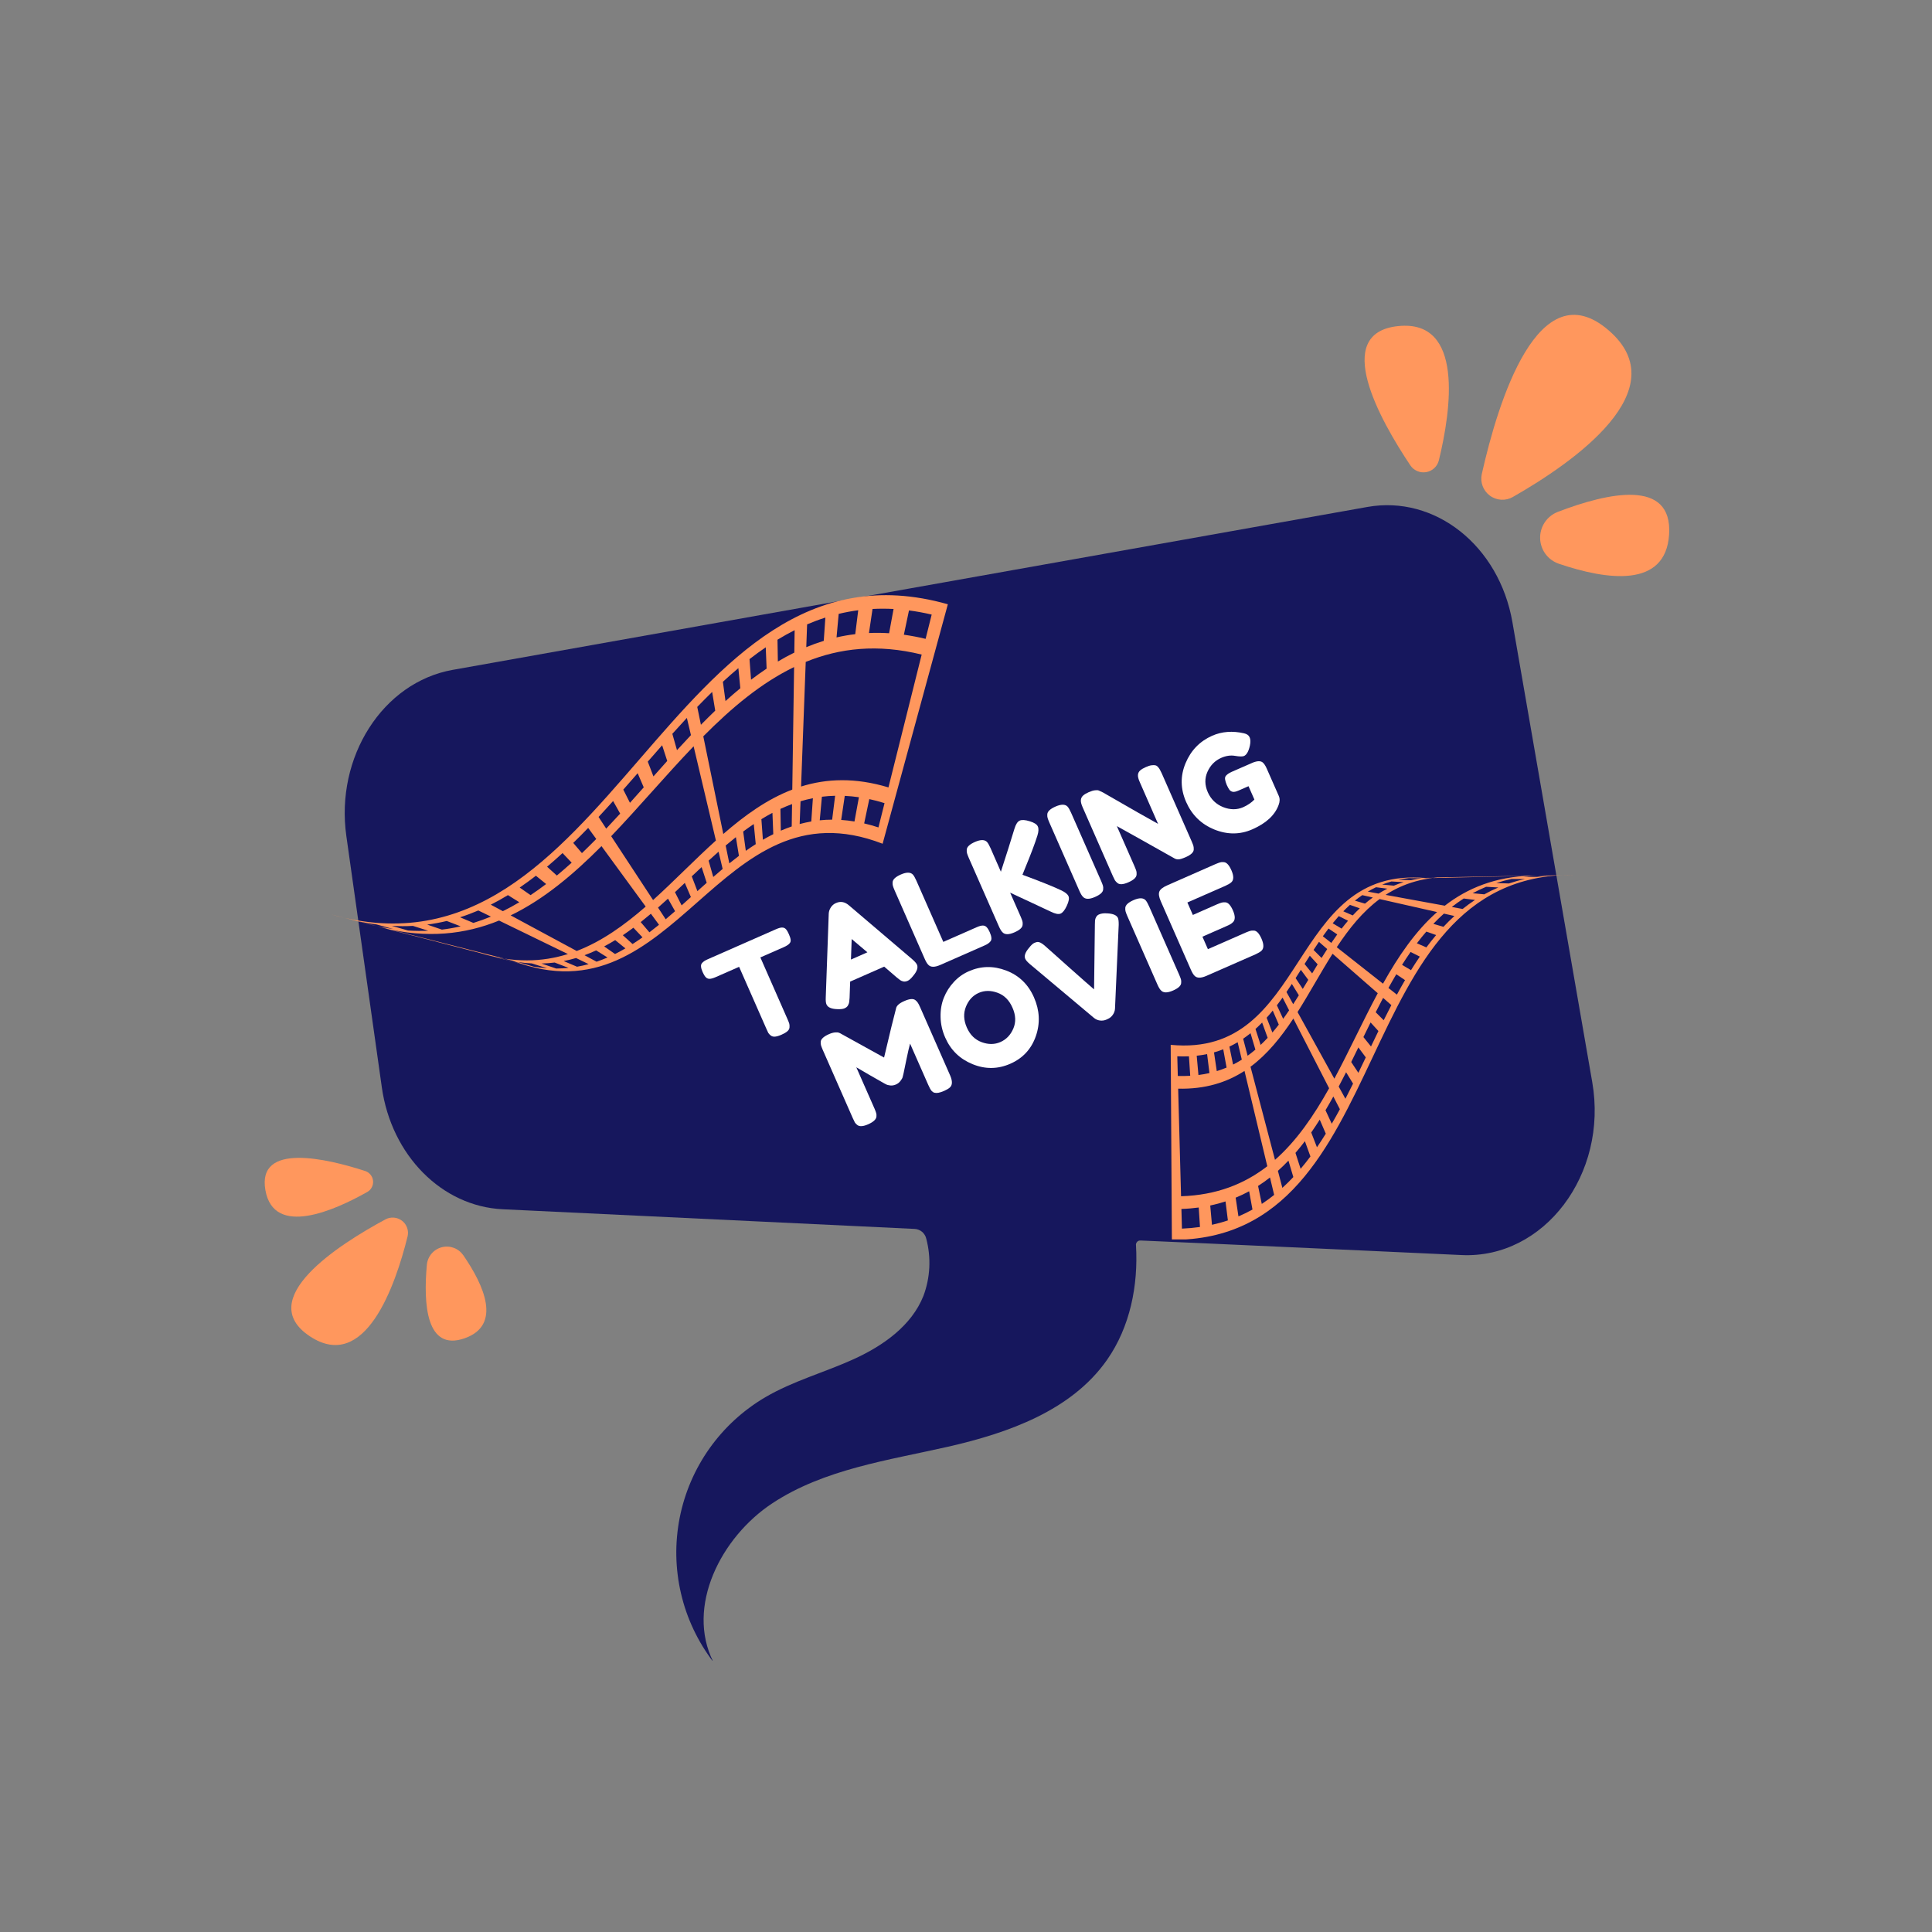 <svg xmlns="http://www.w3.org/2000/svg" xmlns:xlink="http://www.w3.org/1999/xlink" width="500" zoomAndPan="magnify" viewBox="0 0 375 375" height="500" preserveAspectRatio="xMidYMid meet" version="1.0"><rect x="0" y="0" width="375" height="375" fill="#808080" stroke="none"/><defs><g/><clipPath id="2fdb9c47a9"><path d="M 66 98 L 310 98 L 310 322.316 L 66 322.316 Z M 66 98 " clip-rule="nonzero"/></clipPath><clipPath id="9dc848187a"><path d="M 227.227 169 L 305.227 169 L 305.227 240.57 L 227.227 240.57 Z M 227.227 169 " clip-rule="nonzero"/></clipPath><clipPath id="b24ceb1793"><path d="M 64 115 L 184 115 L 184 189 L 64 189 Z M 64 115 " clip-rule="nonzero"/></clipPath><clipPath id="87b4a129fa"><path d="M 159.363 206.648 L 63.281 179.852 L 88.266 90.27 L 184.348 117.07 Z M 159.363 206.648 " clip-rule="nonzero"/></clipPath><clipPath id="8af44ffdf4"><path d="M 159.363 206.648 L 63.281 179.852 L 88.266 90.27 L 184.348 117.07 Z M 159.363 206.648 " clip-rule="nonzero"/></clipPath></defs><g clip-path="url(#2fdb9c47a9)"><path fill="#16175d" d="M 309.055 210.047 L 293.559 120.758 C 290.984 105.926 278.547 96.055 265.395 98.402 L 87.859 130.023 C 74.301 132.441 65.051 146.93 67.227 162.281 L 74.113 211.055 C 75.977 224.262 85.773 234.152 97.559 234.715 L 177.527 238.531 C 177.793 238.543 178.047 238.598 178.293 238.695 C 178.539 238.789 178.766 238.922 178.969 239.09 C 179.172 239.262 179.344 239.457 179.48 239.684 C 179.621 239.906 179.719 240.148 179.781 240.406 C 180.27 242.246 180.465 244.113 180.375 246.016 C 180.281 247.914 179.902 249.758 179.234 251.539 C 176.934 257.328 171.406 261.211 165.734 263.797 C 160.066 266.383 153.957 268.031 148.582 271.18 C 147.516 271.801 146.484 272.48 145.492 273.215 C 144.496 273.945 143.543 274.73 142.633 275.562 C 141.719 276.398 140.855 277.277 140.035 278.203 C 139.219 279.129 138.453 280.094 137.734 281.102 C 137.02 282.105 136.359 283.148 135.754 284.227 C 135.148 285.301 134.602 286.406 134.113 287.543 C 133.625 288.676 133.199 289.836 132.832 291.016 C 132.469 292.195 132.164 293.391 131.926 294.602 C 131.688 295.812 131.516 297.035 131.406 298.266 C 131.297 299.496 131.25 300.73 131.273 301.965 C 131.293 303.199 131.383 304.43 131.535 305.656 C 131.684 306.883 131.902 308.094 132.184 309.297 C 132.465 310.5 132.805 311.688 133.211 312.852 C 133.617 314.02 134.086 315.16 134.613 316.277 C 135.141 317.395 135.727 318.48 136.367 319.535 C 137.012 320.59 137.707 321.609 138.457 322.59 C 133.074 311.859 139.918 298.359 149.945 291.762 C 159.973 285.164 172.301 283.465 184.02 280.805 C 195.734 278.141 208.008 273.773 214.883 263.938 C 219.344 257.559 220.953 249.512 220.496 241.73 C 220.465 241.5 220.52 241.293 220.66 241.109 C 220.801 240.926 220.984 240.816 221.215 240.785 C 221.289 240.777 221.367 240.777 221.445 240.785 C 229.566 241.113 283.68 243.605 283.68 243.605 C 299.719 244.371 312.156 227.914 309.055 210.047 Z M 309.055 210.047 " fill-opacity="1" fill-rule="nonzero"/></g><path fill="#ff975d" d="M 293.641 96.465 C 293.297 96.66 292.93 96.805 292.543 96.895 C 292.16 96.984 291.77 97.02 291.371 96.996 C 290.977 96.973 290.594 96.895 290.219 96.758 C 289.848 96.621 289.5 96.438 289.184 96.203 C 288.863 95.969 288.586 95.691 288.344 95.375 C 288.105 95.059 287.918 94.715 287.777 94.344 C 287.641 93.973 287.555 93.59 287.527 93.195 C 287.5 92.801 287.527 92.41 287.613 92.02 C 290.773 77.949 298.613 52.387 312.215 64.098 C 325.637 75.625 305.5 89.699 293.641 96.465 Z M 279.289 89.328 C 279.145 89.922 278.852 90.426 278.41 90.848 C 277.965 91.266 277.441 91.527 276.84 91.637 C 276.238 91.742 275.66 91.68 275.098 91.438 C 274.535 91.199 274.082 90.828 273.742 90.32 C 267.84 81.496 258.379 64.605 271.406 63.293 C 284.195 61.984 281.668 79.566 279.289 89.328 Z M 302.57 109.422 C 302.051 109.242 301.566 108.992 301.125 108.668 C 300.68 108.344 300.297 107.961 299.969 107.516 C 299.645 107.074 299.395 106.59 299.219 106.07 C 299.043 105.547 298.949 105.012 298.938 104.465 C 298.926 103.914 298.996 103.375 299.152 102.848 C 299.305 102.32 299.535 101.828 299.844 101.371 C 300.152 100.914 300.52 100.516 300.949 100.172 C 301.379 99.828 301.852 99.559 302.363 99.359 C 312.145 95.605 324.652 92.859 323.973 103.723 C 323.312 114.285 311.793 112.555 302.57 109.422 Z M 79.113 239.984 C 79.246 239.418 79.215 238.859 79.02 238.309 C 78.824 237.758 78.496 237.305 78.031 236.949 C 77.57 236.594 77.047 236.391 76.465 236.34 C 75.883 236.293 75.336 236.406 74.82 236.68 C 65.594 241.645 49.277 252.184 60.152 259.379 C 70.867 266.461 76.723 249.613 79.113 239.984 Z M 71.281 231.363 C 71.668 231.148 71.965 230.844 72.168 230.449 C 72.371 230.055 72.453 229.637 72.41 229.195 C 72.367 228.754 72.207 228.363 71.926 228.016 C 71.648 227.672 71.301 227.43 70.879 227.293 C 63.547 224.91 49.859 221.633 51.512 231 C 53.137 240.219 64.926 234.957 71.281 231.363 Z M 89.941 243.664 C 89.715 243.336 89.445 243.043 89.129 242.797 C 88.812 242.547 88.469 242.352 88.094 242.211 C 87.715 242.07 87.328 241.988 86.93 241.969 C 86.527 241.949 86.133 241.988 85.746 242.09 C 85.355 242.191 84.992 242.348 84.652 242.562 C 84.312 242.777 84.016 243.035 83.754 243.344 C 83.496 243.648 83.289 243.988 83.137 244.359 C 82.98 244.73 82.887 245.113 82.852 245.516 C 82.16 253.098 82.715 262.383 90.188 259.758 C 97.441 257.211 93.953 249.496 89.941 243.664 Z M 89.941 243.664 " fill-opacity="1" fill-rule="nonzero"/><g clip-path="url(#9dc848187a)"><path fill="#ff975d" d="M 280.008 170.281 C 279.176 170.258 278.379 170.27 277.602 170.316 C 276.715 170.32 275.824 170.324 274.938 170.328 C 275.668 170.297 276.422 170.297 277.199 170.332 C 278.137 170.316 279.07 170.301 280.008 170.281 Z M 297.172 169.969 C 290.258 170.184 284.867 172.363 280.434 175.797 C 276.605 175.098 272.777 174.395 268.945 173.695 C 272.398 171.457 276.555 170.133 281.824 170.25 C 286.938 170.156 292.055 170.062 297.172 169.969 Z M 301.793 169.883 C 300.582 169.934 299.414 170.043 298.289 170.203 C 297.402 170.211 296.512 170.215 295.625 170.219 C 296.703 170.07 297.824 169.977 298.988 169.934 C 299.922 169.918 300.855 169.902 301.793 169.883 Z M 295.965 170.625 C 294.898 170.859 293.867 171.148 292.875 171.48 C 292.059 171.453 291.242 171.426 290.426 171.398 C 291.379 171.086 292.367 170.82 293.395 170.605 C 294.25 170.613 295.109 170.617 295.965 170.625 Z M 290.824 172.258 C 289.883 172.656 288.977 173.105 288.102 173.59 C 287.348 173.52 286.594 173.445 285.84 173.375 C 286.68 172.918 287.555 172.5 288.461 172.125 C 289.25 172.168 290.035 172.215 290.824 172.258 Z M 286.297 174.68 C 285.465 175.227 284.668 175.809 283.895 176.43 C 283.191 176.301 282.496 176.172 281.793 176.043 C 282.539 175.461 283.309 174.91 284.105 174.398 C 284.836 174.492 285.566 174.59 286.297 174.68 Z M 266.461 174.207 C 265.938 174.582 265.434 174.98 264.945 175.395 C 264.293 175.203 263.641 175.008 262.984 174.816 C 263.449 174.441 263.926 174.082 264.418 173.746 C 265.098 173.902 265.781 174.055 266.461 174.207 Z M 278.938 177.031 C 274.727 180.742 271.41 185.613 268.438 190.93 C 265.445 188.574 262.457 186.215 259.465 183.855 C 261.852 180.238 264.484 176.949 267.781 174.508 C 271.5 175.348 275.219 176.191 278.938 177.031 Z M 282.301 177.793 C 281.566 178.461 280.855 179.164 280.172 179.898 C 279.52 179.703 278.867 179.512 278.211 179.316 C 278.871 178.625 279.555 177.961 280.262 177.332 C 280.938 177.484 281.621 177.637 282.301 177.793 Z M 278.754 181.492 C 278.102 182.266 277.473 183.066 276.855 183.891 C 276.246 183.625 275.629 183.359 275.016 183.09 C 275.609 182.312 276.215 181.555 276.848 180.824 C 277.484 181.047 278.117 181.27 278.754 181.492 Z M 275.586 185.676 C 275 186.531 274.43 187.414 273.871 188.312 C 273.293 187.969 272.715 187.621 272.137 187.273 C 272.676 186.422 273.227 185.59 273.793 184.777 C 274.391 185.078 274.988 185.375 275.586 185.676 Z M 272.715 190.242 C 272.18 191.164 271.652 192.105 271.137 193.059 C 270.59 192.629 270.043 192.195 269.496 191.766 C 269.996 190.863 270.504 189.973 271.02 189.102 C 271.586 189.48 272.152 189.863 272.715 190.242 Z M 257.613 184.215 C 257.242 184.785 256.875 185.359 256.516 185.941 C 255.996 185.422 255.48 184.902 254.961 184.383 C 255.305 183.855 255.656 183.332 256.008 182.812 C 256.543 183.281 257.078 183.75 257.613 184.215 Z M 267.422 192.785 C 264.52 198.195 261.895 203.965 258.996 209.371 C 256.613 205.062 254.234 200.75 251.855 196.441 C 254.188 192.754 256.316 188.805 258.648 185.121 C 261.574 187.676 264.496 190.23 267.422 192.785 Z M 270.062 195.094 C 269.559 196.062 269.066 197.043 268.574 198.027 C 268.059 197.512 267.543 196.992 267.023 196.473 C 267.496 195.539 267.973 194.609 268.461 193.691 C 268.992 194.16 269.527 194.625 270.062 195.094 Z M 267.551 200.125 C 267.066 201.121 266.586 202.121 266.109 203.121 C 265.617 202.512 265.129 201.902 264.637 201.293 C 265.098 200.348 265.562 199.402 266.031 198.457 C 266.535 199.016 267.043 199.57 267.551 200.125 Z M 265.098 205.238 C 264.617 206.242 264.141 207.238 263.66 208.234 C 263.195 207.535 262.73 206.836 262.27 206.137 C 262.734 205.195 263.199 204.246 263.66 203.301 C 264.141 203.945 264.617 204.59 265.098 205.238 Z M 262.629 210.332 C 262.145 211.316 261.648 212.297 261.145 213.266 C 260.711 212.48 260.277 211.691 259.84 210.902 C 260.324 209.984 260.805 209.059 261.277 208.121 C 261.727 208.859 262.18 209.594 262.629 210.332 Z M 250.215 196.102 C 249.836 196.66 249.453 197.215 249.059 197.75 C 248.656 196.879 248.25 196.004 247.844 195.129 C 248.219 194.637 248.586 194.141 248.949 193.633 C 249.371 194.453 249.793 195.281 250.215 196.102 Z M 257.98 211.23 C 255.008 216.543 251.691 221.418 247.477 225.125 C 245.891 219.102 244.309 213.078 242.723 207.055 C 246.016 204.613 248.652 201.32 251.039 197.703 C 253.352 202.211 255.668 206.719 257.98 211.23 Z M 260.07 215.301 C 259.555 216.254 259.031 217.195 258.492 218.117 C 258.086 217.242 257.684 216.367 257.277 215.496 C 257.797 214.621 258.301 213.73 258.801 212.828 C 259.223 213.652 259.645 214.477 260.07 215.301 Z M 257.336 220.047 C 256.777 220.945 256.207 221.828 255.621 222.684 C 255.25 221.73 254.875 220.773 254.508 219.816 C 255.074 219.004 255.621 218.172 256.16 217.32 C 256.551 218.23 256.945 219.137 257.336 220.047 Z M 254.352 224.469 C 253.738 225.293 253.105 226.094 252.449 226.867 C 252.117 225.836 251.785 224.805 251.449 223.773 C 252.082 223.043 252.691 222.285 253.281 221.504 C 253.637 222.492 253.992 223.48 254.352 224.469 Z M 251.035 228.465 C 250.352 229.195 249.641 229.898 248.906 230.566 C 248.617 229.465 248.328 228.363 248.039 227.262 C 248.746 226.633 249.43 225.969 250.086 225.277 C 250.402 226.34 250.719 227.402 251.035 228.465 Z M 241.035 205.676 C 240.488 206.02 239.922 206.34 239.34 206.633 C 239.102 205.469 238.863 204.309 238.625 203.148 C 239.176 202.887 239.707 202.602 240.227 202.293 C 240.492 203.422 240.766 204.547 241.035 205.676 Z M 245.98 226.363 C 241.551 229.793 236.16 231.977 229.242 232.191 C 229.055 225.23 228.867 218.273 228.68 211.312 C 233.949 211.426 238.105 210.102 241.555 207.863 C 243.031 214.031 244.508 220.195 245.98 226.363 Z M 247.312 231.93 C 246.543 232.551 245.738 233.137 244.91 233.68 C 244.672 232.52 244.434 231.355 244.191 230.195 C 244.992 229.684 245.762 229.133 246.504 228.551 C 246.773 229.676 247.043 230.805 247.312 231.93 Z M 243.105 234.77 C 242.23 235.258 241.324 235.703 240.383 236.102 C 240.199 234.891 240.02 233.68 239.84 232.469 C 240.742 232.098 241.617 231.68 242.457 231.223 C 242.676 232.406 242.891 233.586 243.105 234.77 Z M 238.332 236.879 C 237.34 237.215 236.312 237.5 235.242 237.734 C 235.129 236.488 235.016 235.238 234.906 233.992 C 235.93 233.773 236.918 233.508 237.871 233.195 C 238.027 234.422 238.18 235.652 238.332 236.879 Z M 232.918 238.156 C 231.793 238.316 230.625 238.426 229.414 238.477 C 229.379 237.203 229.348 235.934 229.312 234.66 C 230.473 234.621 231.594 234.523 232.672 234.375 C 232.754 235.637 232.836 236.895 232.918 238.156 Z M 228.512 205.027 C 229.289 205.062 230.043 205.062 230.773 205.031 C 230.855 206.289 230.938 207.551 231.02 208.809 C 230.242 208.855 229.445 208.867 228.613 208.844 C 228.582 207.57 228.547 206.297 228.512 205.027 Z M 232.281 204.918 C 232.977 204.84 233.645 204.734 234.297 204.598 C 234.449 205.828 234.602 207.055 234.754 208.281 C 234.066 208.438 233.355 208.566 232.617 208.66 C 232.504 207.414 232.391 206.164 232.281 204.918 Z M 235.637 204.27 C 236.254 204.098 236.852 203.895 237.43 203.668 C 237.645 204.852 237.859 206.031 238.078 207.215 C 237.465 207.473 236.832 207.703 236.176 207.902 C 235.996 206.691 235.816 205.48 235.637 204.27 Z M 241.293 201.613 C 241.785 201.277 242.262 200.922 242.727 200.547 C 243.043 201.605 243.359 202.668 243.672 203.73 C 243.184 204.145 242.68 204.543 242.16 204.918 C 241.871 203.816 241.582 202.715 241.293 201.613 Z M 243.688 199.723 C 244.129 199.324 244.562 198.906 244.98 198.477 C 245.34 199.465 245.695 200.453 246.051 201.441 C 245.609 201.918 245.156 202.379 244.688 202.82 C 244.352 201.789 244.02 200.758 243.688 199.723 Z M 245.855 197.543 C 246.258 197.09 246.656 196.625 247.039 196.152 C 247.434 197.062 247.824 197.969 248.215 198.879 C 247.809 199.402 247.395 199.914 246.969 200.41 C 246.598 199.457 246.227 198.5 245.855 197.543 Z M 249.703 192.547 C 250.059 192.027 250.406 191.504 250.75 190.977 C 251.203 191.711 251.656 192.449 252.105 193.184 C 251.746 193.766 251.379 194.34 251.008 194.91 C 250.574 194.121 250.137 193.336 249.703 192.547 Z M 251.477 189.852 C 251.82 189.32 252.16 188.781 252.496 188.246 C 252.977 188.895 253.457 189.539 253.934 190.188 C 253.582 190.777 253.223 191.363 252.867 191.949 C 252.402 191.25 251.941 190.551 251.477 189.852 Z M 253.215 187.109 C 253.555 186.574 253.895 186.039 254.234 185.504 C 254.738 186.062 255.246 186.617 255.754 187.176 C 255.395 187.762 255.039 188.348 254.688 188.938 C 254.195 188.328 253.703 187.723 253.215 187.109 Z M 256.762 181.73 C 257.125 181.223 257.492 180.719 257.863 180.23 C 258.43 180.609 258.996 180.992 259.559 181.371 C 259.168 181.914 258.781 182.461 258.406 183.02 C 257.855 182.59 257.309 182.16 256.762 181.73 Z M 258.672 179.207 C 259.059 178.73 259.453 178.27 259.855 177.816 C 260.457 178.117 261.055 178.414 261.652 178.715 C 261.227 179.211 260.809 179.723 260.406 180.246 C 259.828 179.898 259.25 179.555 258.672 179.207 Z M 260.73 176.883 C 261.152 176.453 261.582 176.035 262.023 175.633 C 262.66 175.859 263.297 176.082 263.934 176.305 C 263.465 176.746 263.012 177.207 262.57 177.684 C 261.957 177.418 261.344 177.148 260.73 176.883 Z M 265.488 173.062 C 266.004 172.758 266.535 172.473 267.086 172.211 C 267.816 172.305 268.551 172.398 269.281 172.492 C 268.699 172.785 268.133 173.105 267.59 173.449 C 266.887 173.32 266.188 173.191 265.488 173.062 Z M 268.281 171.691 C 268.859 171.465 269.457 171.266 270.074 171.09 C 270.867 171.133 271.652 171.18 272.441 171.223 C 271.789 171.422 271.156 171.652 270.547 171.91 C 269.789 171.836 269.035 171.766 268.281 171.691 Z M 271.418 170.762 C 272.066 170.625 272.738 170.52 273.43 170.441 C 274.289 170.449 275.145 170.457 276.004 170.465 C 275.266 170.559 274.555 170.684 273.867 170.844 C 273.047 170.816 272.234 170.789 271.418 170.762 Z M 227.23 202.801 C 227.309 215.418 227.387 228.035 227.461 240.652 C 271.832 240.852 261.004 169.613 305.371 169.812 C 295.863 170.027 286.359 170.242 276.852 170.453 C 249.965 167.84 254.121 205.414 227.23 202.801 " fill-opacity="1" fill-rule="nonzero"/></g><g clip-path="url(#b24ceb1793)"><g clip-path="url(#87b4a129fa)"><g clip-path="url(#8af44ffdf4)"><path fill="#ff975d" d="M 95.504 185.586 C 96.512 185.898 97.5 186.16 98.465 186.367 C 99.555 186.664 100.645 186.965 101.734 187.262 C 100.832 187.051 99.906 186.793 98.965 186.48 C 97.809 186.184 96.656 185.883 95.504 185.586 Z M 74.359 180.105 C 82.906 182.203 90.262 181.371 96.867 178.68 C 101.32 180.848 105.777 183.016 110.23 185.18 C 105.234 186.746 99.688 186.949 93.27 185.004 C 86.965 183.371 80.664 181.738 74.359 180.105 Z M 68.664 178.629 C 70.164 178.98 71.633 179.242 73.07 179.43 C 74.16 179.73 75.25 180.027 76.34 180.324 C 74.965 180.137 73.562 179.867 72.121 179.523 C 70.969 179.223 69.816 178.926 68.664 178.629 Z M 76.059 179.707 C 77.453 179.785 78.812 179.789 80.141 179.715 C 81.133 180.027 82.125 180.344 83.117 180.652 C 81.84 180.711 80.535 180.699 79.207 180.613 C 78.156 180.312 77.109 180.012 76.059 179.707 Z M 82.918 179.465 C 84.211 179.297 85.473 179.059 86.715 178.762 C 87.609 179.109 88.512 179.453 89.414 179.801 C 88.227 180.074 87.012 180.289 85.773 180.438 C 84.824 180.113 83.871 179.789 82.918 179.465 Z M 89.297 178.043 C 90.504 177.66 91.684 177.215 92.84 176.723 C 93.66 177.117 94.469 177.516 95.285 177.91 C 94.176 178.371 93.043 178.781 91.887 179.137 C 91.027 178.773 90.16 178.406 89.297 178.043 Z M 113.453 185.406 C 114.219 185.125 114.973 184.809 115.715 184.469 C 116.449 184.93 117.184 185.391 117.918 185.848 C 117.227 186.148 116.516 186.422 115.797 186.668 C 115.016 186.246 114.234 185.824 113.453 185.406 Z M 99.121 177.676 C 105.555 174.57 111.285 169.73 116.75 164.234 C 119.609 168.145 122.469 172.055 125.328 175.969 C 121.168 179.586 116.812 182.723 111.938 184.586 C 107.668 182.285 103.395 179.98 99.121 177.676 Z M 95.262 175.598 C 96.391 175.027 97.5 174.41 98.59 173.742 C 99.324 174.203 100.059 174.664 100.797 175.125 C 99.75 175.75 98.688 176.328 97.605 176.859 C 96.824 176.438 96.043 176.016 95.262 175.598 Z M 100.871 172.273 C 101.938 171.551 102.984 170.781 104.02 169.98 C 104.68 170.516 105.34 171.055 106.004 171.59 C 105.012 172.344 104.004 173.062 102.984 173.746 C 102.277 173.254 101.578 172.766 100.871 172.273 Z M 106.188 168.23 C 107.199 167.379 108.199 166.492 109.191 165.582 C 109.781 166.203 110.371 166.824 110.961 167.445 C 110.012 168.305 109.051 169.137 108.082 169.941 C 107.449 169.371 106.816 168.801 106.188 168.23 Z M 111.266 163.609 C 112.242 162.664 113.207 161.691 114.164 160.699 C 114.688 161.414 115.211 162.129 115.734 162.844 C 114.812 163.777 113.887 164.695 112.953 165.59 C 112.391 164.93 111.832 164.27 111.266 163.609 Z M 127.723 176.164 C 128.367 175.59 129.016 175.012 129.656 174.426 C 130.117 175.238 130.57 176.051 131.031 176.863 C 130.426 177.395 129.82 177.918 129.211 178.43 C 128.711 177.672 128.219 176.918 127.723 176.164 Z M 118.629 162.305 C 124.035 156.664 129.223 150.488 134.629 144.852 C 136.07 150.949 137.512 157.047 138.957 163.145 C 134.836 166.863 130.879 170.977 126.762 174.699 C 124.051 170.566 121.34 166.434 118.629 162.305 Z M 116.18 158.57 C 117.129 157.555 118.066 156.523 119.004 155.48 C 119.461 156.293 119.918 157.105 120.375 157.922 C 119.477 158.906 118.574 159.879 117.664 160.836 C 117.172 160.082 116.676 159.328 116.18 158.57 Z M 120.98 153.262 C 121.914 152.207 122.84 151.148 123.77 150.082 C 124.16 150.996 124.559 151.91 124.949 152.824 C 124.059 153.828 123.168 154.828 122.273 155.824 C 121.84 154.969 121.41 154.117 120.98 153.262 Z M 125.734 147.832 C 126.664 146.77 127.59 145.707 128.52 144.652 C 128.852 145.668 129.18 146.684 129.508 147.699 C 128.613 148.695 127.723 149.695 126.832 150.699 C 126.465 149.742 126.102 148.789 125.734 147.832 Z M 130.5 142.434 C 131.434 141.391 132.375 140.359 133.32 139.344 C 133.586 140.457 133.852 141.57 134.113 142.688 C 133.207 143.648 132.301 144.621 131.402 145.605 C 131.102 144.547 130.797 143.492 130.5 142.434 Z M 140.852 164.117 C 141.508 163.562 142.168 163.02 142.836 162.492 C 143.031 163.703 143.227 164.914 143.426 166.121 C 142.797 166.598 142.18 167.082 141.562 167.582 C 141.324 166.43 141.086 165.273 140.852 164.117 Z M 136.508 142.922 C 141.969 137.422 147.699 132.582 154.133 129.477 C 154.016 137.402 153.898 145.332 153.781 153.258 C 148.91 155.121 144.555 158.258 140.391 161.875 C 139.098 155.559 137.801 149.242 136.508 142.922 Z M 135.336 137.215 C 136.293 136.227 137.258 135.25 138.23 134.305 C 138.43 135.516 138.629 136.723 138.824 137.934 C 137.891 138.828 136.965 139.746 136.047 140.68 C 135.812 139.527 135.574 138.371 135.336 137.215 Z M 140.312 132.336 C 141.301 131.422 142.301 130.539 143.316 129.688 C 143.445 130.984 143.574 132.285 143.699 133.586 C 142.73 134.383 141.77 135.219 140.82 136.078 C 140.648 134.828 140.48 133.582 140.312 132.336 Z M 145.48 127.934 C 146.516 127.133 147.562 126.367 148.633 125.641 C 148.688 127.02 148.742 128.402 148.797 129.781 C 147.777 130.461 146.77 131.18 145.777 131.934 C 145.68 130.602 145.582 129.266 145.48 127.934 Z M 150.91 124.168 C 152 123.504 153.109 122.887 154.238 122.32 C 154.219 123.77 154.195 125.215 154.176 126.668 C 153.094 127.199 152.027 127.777 150.984 128.402 C 150.961 126.988 150.938 125.578 150.91 124.168 Z M 155.383 155.523 C 156.168 155.289 156.969 155.09 157.781 154.93 C 157.68 156.438 157.574 157.941 157.469 159.445 C 156.707 159.578 155.957 159.746 155.215 159.945 C 155.273 158.469 155.328 156.996 155.383 155.523 Z M 156.391 128.477 C 162.992 125.785 170.348 124.949 178.898 127.051 C 176.75 135.648 174.602 144.242 172.449 152.836 C 166.031 150.898 160.484 151.102 155.488 152.664 C 155.789 144.598 156.09 136.535 156.391 128.477 Z M 156.66 121.191 C 157.816 120.699 159 120.254 160.203 119.871 C 160.098 121.375 159.992 122.883 159.891 124.387 C 158.738 124.742 157.605 125.152 156.496 125.613 C 156.551 124.141 156.605 122.664 156.66 121.191 Z M 162.789 119.152 C 164.027 118.855 165.293 118.617 166.582 118.449 C 166.391 119.996 166.199 121.543 166.004 123.09 C 164.77 123.234 163.559 123.449 162.371 123.723 C 162.508 122.199 162.648 120.676 162.789 119.152 Z M 169.359 118.199 C 170.691 118.129 172.051 118.129 173.441 118.203 C 173.152 119.773 172.863 121.344 172.574 122.91 C 171.242 122.824 169.941 122.812 168.664 122.871 C 168.895 121.312 169.129 119.754 169.359 118.199 Z M 176.434 118.484 C 177.867 118.668 179.336 118.938 180.84 119.289 C 180.445 120.859 180.051 122.43 179.66 124 C 178.223 123.652 176.812 123.391 175.441 123.199 C 175.773 121.629 176.102 120.059 176.434 118.484 Z M 170.508 160.602 C 169.566 160.293 168.641 160.035 167.734 159.824 C 168.066 158.25 168.398 156.68 168.73 155.105 C 169.695 155.316 170.68 155.574 171.688 155.887 C 171.293 157.461 170.902 159.031 170.508 160.602 Z M 165.852 159.449 C 164.973 159.301 164.117 159.203 163.273 159.148 C 163.508 157.59 163.738 156.035 163.969 154.477 C 164.867 154.52 165.781 154.605 166.715 154.742 C 166.43 156.309 166.141 157.879 165.852 159.449 Z M 161.52 159.094 C 160.699 159.094 159.898 159.137 159.113 159.219 C 159.25 157.695 159.391 156.172 159.531 154.645 C 160.371 154.543 161.223 154.477 162.098 154.457 C 161.902 156 161.711 157.547 161.52 159.094 Z M 153.672 160.414 C 152.957 160.66 152.25 160.934 151.555 161.234 C 151.527 159.824 151.504 158.414 151.48 157.008 C 152.223 156.664 152.977 156.352 153.738 156.07 C 153.719 157.52 153.695 158.969 153.672 160.414 Z M 150.094 161.914 C 149.414 162.25 148.742 162.613 148.078 163 C 147.98 161.664 147.883 160.332 147.785 159 C 148.488 158.566 149.203 158.156 149.93 157.773 C 149.984 159.152 150.039 160.535 150.094 161.914 Z M 146.691 163.848 C 146.039 164.262 145.395 164.695 144.762 165.145 C 144.59 163.898 144.422 162.648 144.25 161.402 C 144.93 160.898 145.613 160.414 146.305 159.949 C 146.434 161.246 146.562 162.547 146.691 163.848 Z M 140.266 168.656 C 139.652 169.168 139.047 169.691 138.445 170.223 C 138.141 169.164 137.836 168.105 137.539 167.051 C 138.18 166.461 138.824 165.883 139.473 165.312 C 139.734 166.426 140 167.539 140.266 168.656 Z M 137.172 171.348 C 136.566 171.887 135.969 172.43 135.367 172.969 C 135.004 172.012 134.637 171.055 134.27 170.098 C 134.906 169.5 135.543 168.898 136.184 168.305 C 136.512 169.32 136.84 170.332 137.172 171.348 Z M 134.102 174.117 C 133.504 174.656 132.902 175.199 132.305 175.734 C 131.875 174.883 131.441 174.023 131.012 173.172 C 131.648 172.574 132.289 171.973 132.922 171.371 C 133.316 172.289 133.711 173.203 134.102 174.117 Z M 127.914 179.5 C 127.297 180 126.676 180.488 126.051 180.961 C 125.484 180.301 124.926 179.641 124.363 178.98 C 125.027 178.453 125.688 177.91 126.34 177.355 C 126.867 178.07 127.387 178.785 127.914 179.5 Z M 124.711 181.938 C 124.074 182.391 123.434 182.824 122.781 183.238 C 122.152 182.664 121.52 182.098 120.891 181.527 C 121.582 181.062 122.266 180.574 122.941 180.07 C 123.527 180.695 124.121 181.316 124.711 181.938 Z M 121.391 184.082 C 120.73 184.469 120.059 184.832 119.379 185.172 C 118.676 184.68 117.969 184.191 117.27 183.699 C 117.992 183.316 118.703 182.906 119.41 182.477 C 120.07 183.012 120.734 183.547 121.391 184.082 Z M 114.254 187.141 C 113.516 187.34 112.766 187.508 112.004 187.641 C 111.137 187.273 110.273 186.91 109.41 186.543 C 110.227 186.383 111.023 186.184 111.812 185.949 C 112.625 186.348 113.438 186.742 114.254 187.141 Z M 110.359 187.867 C 109.574 187.945 108.773 187.988 107.957 187.992 C 107 187.668 106.051 187.344 105.102 187.02 C 105.973 186.996 106.824 186.93 107.66 186.828 C 108.562 187.172 109.461 187.52 110.359 187.867 Z M 106.199 187.938 C 105.359 187.879 104.5 187.781 103.621 187.637 C 102.574 187.336 101.523 187.035 100.477 186.73 C 101.414 186.867 102.328 186.957 103.227 186.996 C 104.219 187.309 105.207 187.625 106.199 187.938 Z M 171.316 163.77 C 175.535 148.273 179.754 132.781 183.977 117.289 C 129.656 101.875 118.574 192.902 64.254 177.488 C 75.98 180.477 87.703 183.465 99.434 186.453 C 131.5 198.848 139.25 151.371 171.316 163.77 " fill-opacity="1" fill-rule="nonzero"/></g></g></g><g fill="#ffffff" fill-opacity="1"><g transform="translate(142.977, 204.662)"><g><path d="M -5.609 -18.469 L 7.672 -24.312 C 8.191 -24.539 8.598 -24.645 8.891 -24.625 C 9.18 -24.613 9.422 -24.492 9.609 -24.266 C 9.797 -24.047 9.977 -23.727 10.156 -23.312 C 10.344 -22.895 10.453 -22.547 10.484 -22.266 C 10.516 -21.992 10.457 -21.77 10.312 -21.594 C 10.094 -21.32 9.711 -21.066 9.172 -20.828 L 4.609 -18.828 L 9.891 -6.812 C 10.055 -6.438 10.164 -6.156 10.219 -5.969 C 10.27 -5.789 10.285 -5.555 10.266 -5.266 C 10.254 -4.984 10.117 -4.727 9.859 -4.5 C 9.598 -4.27 9.219 -4.047 8.719 -3.828 C 8.227 -3.609 7.812 -3.484 7.469 -3.453 C 7.133 -3.422 6.852 -3.492 6.625 -3.672 C 6.406 -3.848 6.242 -4.02 6.141 -4.188 C 6.047 -4.363 5.922 -4.633 5.766 -5 L 0.484 -17 L -4.109 -14.984 C -4.617 -14.766 -5.02 -14.66 -5.312 -14.672 C -5.602 -14.691 -5.844 -14.812 -6.031 -15.031 C -6.227 -15.25 -6.414 -15.566 -6.594 -15.984 C -6.781 -16.398 -6.883 -16.75 -6.906 -17.031 C -6.938 -17.312 -6.875 -17.539 -6.719 -17.719 C -6.508 -17.988 -6.141 -18.238 -5.609 -18.469 Z M -5.609 -18.469 "/></g></g></g><g fill="#ffffff" fill-opacity="1"><g transform="translate(160.811, 196.827)"><g><path d="M 3.922 -21.141 L 16.234 -10.656 C 16.734 -10.219 17.047 -9.863 17.172 -9.594 C 17.422 -9.02 17.18 -8.301 16.453 -7.438 C 16.047 -6.914 15.688 -6.586 15.375 -6.453 C 15.062 -6.316 14.773 -6.273 14.516 -6.328 C 14.254 -6.391 14.039 -6.484 13.875 -6.609 C 13.719 -6.734 13.488 -6.914 13.188 -7.156 L 10.812 -9.203 L 4.203 -6.297 L 4.094 -3.156 C 4.062 -2.77 4.035 -2.488 4.016 -2.312 C 3.992 -2.133 3.914 -1.922 3.781 -1.672 C 3.645 -1.43 3.422 -1.242 3.109 -1.109 C 2.805 -0.973 2.328 -0.922 1.672 -0.953 C 0.547 -0.992 -0.141 -1.301 -0.391 -1.875 C -0.516 -2.145 -0.562 -2.613 -0.531 -3.281 L 0.047 -19.484 C 0.066 -19.91 0.203 -20.316 0.453 -20.703 C 0.711 -21.098 1.047 -21.379 1.453 -21.547 C 2.305 -21.93 3.129 -21.797 3.922 -21.141 Z M 4.5 -14.562 L 4.359 -10.578 L 7.547 -11.984 Z M 4.5 -14.562 "/></g></g></g><g fill="#ffffff" fill-opacity="1"><g transform="translate(179.457, 188.634)"><g><path d="M 3.641 -5.812 L 10.141 -8.672 C 10.66 -8.898 11.066 -9.004 11.359 -8.984 C 11.648 -8.973 11.891 -8.859 12.078 -8.641 C 12.273 -8.43 12.469 -8.113 12.656 -7.688 C 12.844 -7.258 12.945 -6.898 12.969 -6.609 C 13 -6.328 12.941 -6.098 12.797 -5.922 C 12.566 -5.617 12.188 -5.352 11.656 -5.125 L 3.062 -1.344 C 1.945 -0.852 1.16 -0.867 0.703 -1.391 C 0.492 -1.598 0.266 -1.984 0.016 -2.547 L -5.828 -15.844 C -5.984 -16.207 -6.086 -16.484 -6.141 -16.672 C -6.203 -16.867 -6.223 -17.113 -6.203 -17.406 C -6.16 -17.945 -5.629 -18.441 -4.609 -18.891 C -3.492 -19.379 -2.707 -19.367 -2.25 -18.859 C -2.051 -18.629 -1.828 -18.234 -1.578 -17.672 Z M 3.641 -5.812 "/></g></g></g><g fill="#ffffff" fill-opacity="1"><g transform="translate(193.848, 182.311)"><g><path d="M 4.609 -12.516 C 8.066 -11.242 10.562 -10.242 12.094 -9.516 C 12.883 -9.148 13.367 -8.766 13.547 -8.359 C 13.723 -7.961 13.613 -7.344 13.219 -6.5 C 12.832 -5.664 12.43 -5.16 12.016 -4.984 C 11.609 -4.805 10.973 -4.93 10.109 -5.359 L 2.219 -9.047 L 4.266 -4.391 C 4.43 -4.004 4.539 -3.719 4.594 -3.531 C 4.656 -3.344 4.672 -3.098 4.641 -2.797 C 4.609 -2.273 4.082 -1.789 3.062 -1.344 C 1.945 -0.852 1.16 -0.867 0.703 -1.391 C 0.492 -1.598 0.266 -1.984 0.016 -2.547 L -5.828 -15.844 C -5.984 -16.207 -6.086 -16.484 -6.141 -16.672 C -6.203 -16.867 -6.223 -17.113 -6.203 -17.406 C -6.16 -17.945 -5.629 -18.441 -4.609 -18.891 C -3.492 -19.379 -2.707 -19.367 -2.25 -18.859 C -2.051 -18.629 -1.828 -18.234 -1.578 -17.672 L 0.422 -13.109 C 1.523 -16.492 2.398 -19.266 3.047 -21.422 C 3.316 -22.316 3.66 -22.852 4.078 -23.031 C 4.492 -23.219 5.141 -23.176 6.016 -22.906 C 6.891 -22.645 7.414 -22.305 7.594 -21.891 C 7.781 -21.484 7.754 -20.898 7.516 -20.141 C 7.055 -18.66 6.266 -16.562 5.141 -13.844 Z M 4.609 -12.516 "/></g></g></g><g fill="#ffffff" fill-opacity="1"><g transform="translate(209.483, 175.442)"><g><path d="M -5.828 -15.844 C -5.984 -16.207 -6.086 -16.484 -6.141 -16.672 C -6.203 -16.867 -6.223 -17.113 -6.203 -17.406 C -6.16 -17.945 -5.629 -18.441 -4.609 -18.891 C -3.492 -19.379 -2.707 -19.367 -2.25 -18.859 C -2.051 -18.629 -1.828 -18.234 -1.578 -17.672 L 4.266 -4.391 C 4.43 -4.004 4.539 -3.719 4.594 -3.531 C 4.656 -3.344 4.672 -3.098 4.641 -2.797 C 4.609 -2.273 4.082 -1.789 3.062 -1.344 C 1.945 -0.852 1.16 -0.867 0.703 -1.391 C 0.492 -1.598 0.266 -1.984 0.016 -2.547 Z M -5.828 -15.844 "/></g></g></g><g fill="#ffffff" fill-opacity="1"><g transform="translate(215.985, 172.585)"><g><path d="M 4.891 -22.188 C 4.922 -22.531 5.066 -22.816 5.328 -23.047 C 5.586 -23.273 5.945 -23.488 6.406 -23.688 C 6.863 -23.895 7.25 -24.016 7.562 -24.047 C 7.875 -24.086 8.117 -24.082 8.297 -24.031 C 8.484 -23.988 8.656 -23.867 8.812 -23.672 C 9.02 -23.453 9.25 -23.062 9.5 -22.5 L 15.328 -9.25 C 15.492 -8.863 15.602 -8.578 15.656 -8.391 C 15.707 -8.203 15.727 -7.961 15.719 -7.672 C 15.688 -7.141 15.16 -6.648 14.141 -6.203 C 13.504 -5.93 13.047 -5.789 12.766 -5.781 C 12.484 -5.77 12.223 -5.832 11.984 -5.969 C 6.297 -9.176 2.566 -11.266 0.797 -12.234 L 4.25 -4.375 C 4.414 -3.988 4.523 -3.703 4.578 -3.516 C 4.629 -3.328 4.645 -3.086 4.625 -2.797 C 4.582 -2.266 4.051 -1.773 3.031 -1.328 C 2.051 -0.898 1.352 -0.848 0.938 -1.172 C 0.707 -1.359 0.535 -1.539 0.422 -1.719 C 0.316 -1.906 0.18 -2.18 0.016 -2.547 L -5.844 -15.891 C -6.113 -16.492 -6.227 -16.969 -6.188 -17.312 C -6.156 -17.656 -6.008 -17.941 -5.75 -18.172 C -5.5 -18.398 -5.133 -18.617 -4.656 -18.828 C -4.176 -19.035 -3.773 -19.156 -3.453 -19.188 C -3.141 -19.227 -2.898 -19.219 -2.734 -19.156 C -2.66 -19.133 -2.391 -19.008 -1.922 -18.781 C 3.453 -15.676 7.023 -13.641 8.797 -12.672 L 5.25 -20.766 C 4.977 -21.367 4.859 -21.844 4.891 -22.188 Z M 4.891 -22.188 "/></g></g></g><g fill="#ffffff" fill-opacity="1"><g transform="translate(233.556, 164.865)"><g><path d="M 5.438 -15.016 L 9.656 -16.859 C 10.52 -17.191 11.145 -17.195 11.531 -16.875 C 11.82 -16.633 12.094 -16.219 12.344 -15.625 L 14.656 -10.375 C 14.883 -9.863 14.875 -9.281 14.625 -8.625 C 13.906 -6.645 12.203 -5.066 9.516 -3.891 C 7.141 -2.848 4.68 -2.836 2.141 -3.859 C -0.391 -4.891 -2.211 -6.672 -3.328 -9.203 C -4.441 -11.742 -4.477 -14.254 -3.438 -16.734 C -2.406 -19.211 -0.68 -20.988 1.734 -22.062 C 3.617 -22.883 5.676 -23.039 7.906 -22.531 C 8.469 -22.406 8.832 -22.145 9 -21.75 C 9.176 -21.352 9.191 -20.816 9.047 -20.141 C 8.797 -19.023 8.414 -18.352 7.906 -18.125 C 7.602 -18 7.02 -18.008 6.156 -18.156 C 5.301 -18.301 4.41 -18.172 3.484 -17.766 C 2.273 -17.234 1.383 -16.332 0.812 -15.062 C 0.25 -13.801 0.27 -12.477 0.875 -11.094 C 1.488 -9.719 2.484 -8.754 3.859 -8.203 C 5.242 -7.66 6.539 -7.656 7.75 -8.188 C 8.625 -8.582 9.348 -9.078 9.922 -9.672 L 8.781 -12.266 L 6.891 -11.438 C 6.398 -11.219 6.02 -11.129 5.75 -11.172 C 5.488 -11.211 5.27 -11.336 5.094 -11.547 C 4.926 -11.766 4.75 -12.082 4.562 -12.5 C 4.383 -12.926 4.273 -13.285 4.234 -13.578 C 4.191 -13.867 4.242 -14.102 4.391 -14.281 C 4.617 -14.551 4.969 -14.797 5.438 -15.016 Z M 5.438 -15.016 "/></g></g></g><g fill="#ffffff" fill-opacity="1"><g transform="translate(165.504, 219.581)"><g><path d="M 12.172 -25.453 C 12.398 -25.273 12.566 -25.094 12.672 -24.906 C 12.785 -24.727 12.926 -24.453 13.094 -24.078 L 18.922 -10.828 C 19.398 -9.723 19.375 -8.941 18.844 -8.484 C 18.594 -8.266 18.234 -8.051 17.766 -7.844 C 17.305 -7.645 16.926 -7.52 16.625 -7.469 C 16.32 -7.426 16.07 -7.43 15.875 -7.484 C 15.676 -7.535 15.5 -7.645 15.344 -7.812 C 15.133 -8.051 14.91 -8.445 14.672 -9 L 11.141 -17.016 C 10.953 -16.336 10.711 -15.297 10.422 -13.891 C 10.141 -12.484 9.957 -11.598 9.875 -11.234 C 9.789 -10.867 9.727 -10.613 9.688 -10.469 C 9.656 -10.332 9.52 -10.102 9.281 -9.781 C 9.051 -9.469 8.754 -9.234 8.391 -9.078 C 8.035 -8.922 7.676 -8.859 7.312 -8.891 C 6.945 -8.93 6.66 -9.008 6.453 -9.125 L 6.156 -9.281 C 5.656 -9.551 4.648 -10.125 3.141 -11 C 1.629 -11.883 0.816 -12.359 0.703 -12.422 L 4.25 -4.375 C 4.406 -4.008 4.508 -3.727 4.562 -3.531 C 4.625 -3.332 4.641 -3.098 4.609 -2.828 C 4.547 -2.297 4.016 -1.805 3.016 -1.359 C 2.047 -0.93 1.348 -0.879 0.922 -1.203 C 0.703 -1.367 0.535 -1.539 0.422 -1.719 C 0.316 -1.906 0.18 -2.188 0.016 -2.562 L -5.828 -15.844 C -5.984 -16.207 -6.086 -16.484 -6.141 -16.672 C -6.203 -16.867 -6.223 -17.113 -6.203 -17.406 C -6.141 -17.926 -5.602 -18.41 -4.594 -18.859 C -4.164 -19.047 -3.773 -19.156 -3.422 -19.188 C -3.066 -19.219 -2.816 -19.195 -2.672 -19.125 L -2.469 -19.047 L 6.094 -14.312 C 7.219 -19.094 7.988 -22.25 8.406 -23.781 C 8.477 -24.344 9.02 -24.844 10.031 -25.281 C 11.039 -25.727 11.754 -25.785 12.172 -25.453 Z M 12.172 -25.453 "/></g></g></g><g fill="#ffffff" fill-opacity="1"><g transform="translate(186.66, 210.286)"><g><path d="M 1.391 -21.766 C 3.742 -22.805 6.16 -22.852 8.641 -21.906 C 11.129 -20.957 12.926 -19.223 14.031 -16.703 C 15.145 -14.18 15.266 -11.664 14.391 -9.156 C 13.516 -6.656 11.863 -4.875 9.438 -3.812 C 7.02 -2.75 4.578 -2.723 2.109 -3.734 C -0.359 -4.742 -2.125 -6.457 -3.188 -8.875 C -3.77 -10.188 -4.07 -11.523 -4.094 -12.891 C -4.125 -14.266 -3.91 -15.516 -3.453 -16.641 C -3.004 -17.766 -2.359 -18.781 -1.516 -19.688 C -0.68 -20.594 0.285 -21.285 1.391 -21.766 Z M 1 -10.844 C 1.625 -9.426 2.586 -8.477 3.891 -8 C 5.191 -7.52 6.406 -7.531 7.531 -8.031 C 8.664 -8.531 9.5 -9.406 10.031 -10.656 C 10.562 -11.906 10.504 -13.254 9.859 -14.703 C 9.223 -16.16 8.254 -17.125 6.953 -17.594 C 5.648 -18.07 4.43 -18.062 3.297 -17.562 C 2.172 -17.062 1.348 -16.172 0.828 -14.891 C 0.316 -13.617 0.375 -12.27 1 -10.844 Z M 1 -10.844 "/></g></g></g><g fill="#ffffff" fill-opacity="1"><g transform="translate(205.546, 201.988)"><g><path d="M 9.375 -24.703 C 10.508 -24.648 11.203 -24.348 11.453 -23.797 C 11.555 -23.535 11.602 -23.098 11.594 -22.484 L 10.875 -6.219 C 10.852 -5.781 10.707 -5.375 10.438 -5 C 10.176 -4.633 9.852 -4.367 9.469 -4.203 L 9.234 -4.094 C 8.836 -3.914 8.41 -3.852 7.953 -3.906 C 7.504 -3.969 7.113 -4.141 6.781 -4.422 L -5.688 -14.891 C -6.156 -15.297 -6.441 -15.629 -6.547 -15.891 C -6.797 -16.441 -6.547 -17.156 -5.797 -18.031 C -5.398 -18.539 -5.062 -18.852 -4.781 -18.969 C -4.508 -19.094 -4.289 -19.156 -4.125 -19.156 C -3.957 -19.156 -3.77 -19.102 -3.562 -19 C -3.332 -18.875 -3.102 -18.719 -2.875 -18.531 C -2.656 -18.352 -2.062 -17.828 -1.094 -16.953 C -0.125 -16.078 0.91 -15.148 2.016 -14.172 C 3.129 -13.191 4.176 -12.266 5.156 -11.391 C 6.133 -10.523 6.688 -10.047 6.812 -9.953 L 6.969 -22.531 C 6.977 -22.875 6.988 -23.156 7 -23.375 C 7.102 -23.945 7.363 -24.32 7.781 -24.5 C 8.195 -24.688 8.727 -24.754 9.375 -24.703 Z M 9.375 -24.703 "/></g></g></g><g fill="#ffffff" fill-opacity="1"><g transform="translate(224.622, 193.607)"><g><path d="M -5.828 -15.844 C -5.984 -16.207 -6.086 -16.484 -6.141 -16.672 C -6.203 -16.867 -6.223 -17.113 -6.203 -17.406 C -6.16 -17.945 -5.629 -18.441 -4.609 -18.891 C -3.492 -19.379 -2.707 -19.367 -2.25 -18.859 C -2.051 -18.629 -1.828 -18.234 -1.578 -17.672 L 4.266 -4.391 C 4.43 -4.004 4.539 -3.719 4.594 -3.531 C 4.656 -3.344 4.672 -3.098 4.641 -2.797 C 4.609 -2.273 4.082 -1.789 3.062 -1.344 C 1.945 -0.852 1.16 -0.867 0.703 -1.391 C 0.492 -1.598 0.266 -1.984 0.016 -2.547 Z M -5.828 -15.844 "/></g></g></g><g fill="#ffffff" fill-opacity="1"><g transform="translate(231.125, 190.75)"><g><path d="M 3.328 -6.516 L 10.688 -9.75 C 11.062 -9.906 11.344 -10.008 11.531 -10.062 C 11.719 -10.125 11.961 -10.145 12.266 -10.125 C 12.797 -10.094 13.285 -9.566 13.734 -8.547 C 14.223 -7.422 14.211 -6.633 13.703 -6.188 C 13.473 -5.977 13.082 -5.75 12.531 -5.5 L 3.062 -1.344 C 1.945 -0.852 1.16 -0.867 0.703 -1.391 C 0.492 -1.598 0.266 -1.984 0.016 -2.547 L -5.828 -15.844 C -6.18 -16.656 -6.27 -17.273 -6.094 -17.703 C -5.926 -18.129 -5.414 -18.531 -4.562 -18.906 L 4.844 -23.047 C 5.219 -23.203 5.5 -23.305 5.688 -23.359 C 5.875 -23.422 6.117 -23.438 6.422 -23.406 C 6.953 -23.375 7.441 -22.848 7.891 -21.828 C 8.379 -20.711 8.367 -19.93 7.859 -19.484 C 7.629 -19.273 7.238 -19.047 6.688 -18.797 L -0.656 -15.578 L 0.406 -13.156 L 5.125 -15.234 C 5.5 -15.391 5.781 -15.492 5.969 -15.547 C 6.164 -15.609 6.414 -15.629 6.719 -15.609 C 7.25 -15.578 7.738 -15.051 8.188 -14.031 C 8.676 -12.914 8.656 -12.133 8.125 -11.688 C 7.906 -11.469 7.516 -11.238 6.953 -11 L 2.266 -8.938 Z M 3.328 -6.516 "/></g></g></g></svg>